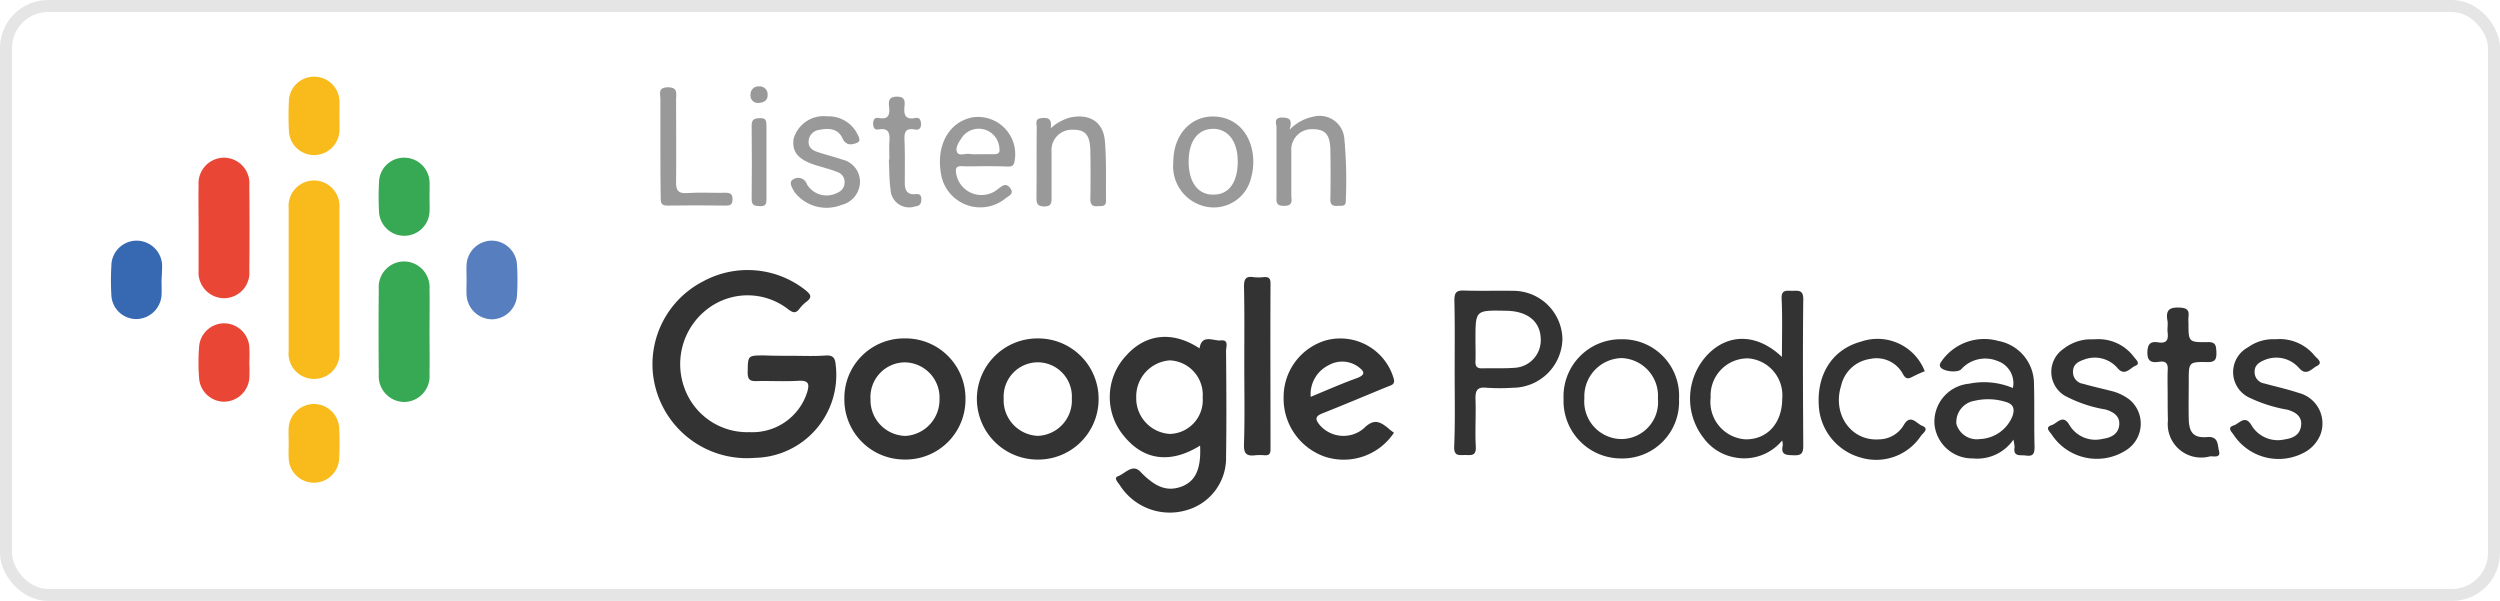 <svg xmlns="http://www.w3.org/2000/svg" width="208" height="50" viewBox="0 0 208 50">
  <g id="Group_135" data-name="Group 135" transform="translate(-2156 1664)">
    <g id="Rectangle_414" data-name="Rectangle 414" transform="translate(2156 -1664)" fill="none" stroke="#e5e5e5" stroke-width="1">
      <rect width="208" height="50" rx="4" stroke="none"/>
      <rect x="0.5" y="0.5" width="207" height="49" rx="3.5" fill="none"/>
    </g>
    <path id="Path_13222" data-name="Path 13222" d="M-1834.213,835.387c.949,0,1.921.047,2.87-.024.688-.047.806.261.854.83a6.9,6.9,0,0,1-6.736,7.685,7.859,7.859,0,0,1-8.491-7.187,7.753,7.753,0,0,1,4.2-7.5,7.752,7.752,0,0,1,8.539.759c.427.356.522.569.071.925a3.036,3.036,0,0,0-.617.617c-.308.4-.545.308-.925.024a5.487,5.487,0,0,0-6.523-.166,5.772,5.772,0,0,0-2.135,6.641,5.554,5.554,0,0,0,5.456,3.748,4.773,4.773,0,0,0,4.767-3.273c.213-.688.19-1.044-.688-1-1.139.071-2.3,0-3.463.024-.545.024-.783-.071-.783-.711.024-1.423-.024-1.423,1.4-1.423C-1835.683,835.387-1834.948,835.387-1834.213,835.387Z" transform="translate(4056.024 -2469.785)" fill="#333"/>
    <path id="Path_13223" data-name="Path 13223" d="M-1677.774,860.709c-2.443,1.518-4.649,1.233-6.285-.735a5.044,5.044,0,0,1,.119-6.736c1.637-1.85,3.89-2.087,6.12-.617.19-1.233,1.162-.593,1.779-.664.712-.071.4.593.427.925.024,2.917.047,5.811,0,8.729a4.5,4.5,0,0,1-3.25,4.459,4.922,4.922,0,0,1-5.6-2.087c-.142-.214-.546-.593-.119-.735.569-.213,1.186-1.044,1.826-.379,1.257,1.3,2.229,1.708,3.487,1.233C-1678.153,863.65-1677.679,862.654-1677.774,860.709Zm.214-4.008a2.867,2.867,0,0,0-2.728-3.083,3.008,3.008,0,0,0-2.8,3.06,2.975,2.975,0,0,0,2.8,3.06A2.811,2.811,0,0,0-1677.56,856.7Z" transform="translate(3933.622 -2487.635)" fill="#333"/>
    <path id="Path_13224" data-name="Path 13224" d="M-1973.3,804.958V799.1a2.115,2.115,0,0,1,2.135-2.3,2.125,2.125,0,0,1,2.087,2.277v11.978a2.091,2.091,0,0,1-2.087,2.253,2.11,2.11,0,0,1-2.135-2.324Z" transform="translate(4153.318 -2445.783)" fill="#f9ba1b"/>
    <path id="Path_13225" data-name="Path 13225" d="M-1474.078,840.983c0-1.684.047-3.25-.024-4.815-.047-.807.4-.688.9-.688.474,0,.9-.095.9.688-.047,4.056-.024,8.135,0,12.191,0,.617-.142.83-.783.807-.569-.024-1.115.024-.925-.83a1.575,1.575,0,0,0-.047-.4,4.106,4.106,0,0,1-3.985,1.4,4.091,4.091,0,0,1-2.538-1.589,5.318,5.318,0,0,1,.5-7.139C-1478.347,838.991-1476.047,839.109-1474.078,840.983Zm.024,3.463a3.078,3.078,0,0,0-2.823-3.344,3.085,3.085,0,0,0-3.131,3.25,3.117,3.117,0,0,0,2.894,3.487C-1475.288,847.862-1474.054,846.486-1474.054,844.446Z" transform="translate(3778.335 -2475.286)" fill="#333"/>
    <path id="Path_13226" data-name="Path 13226" d="M-1726.824,862.281a5.056,5.056,0,0,1-5.076-5.028,5.041,5.041,0,0,1,5.052-5.052,5.026,5.026,0,0,1,5.076,5.028A5.026,5.026,0,0,1-1726.824,862.281ZM-1724,857.2a2.848,2.848,0,0,0-2.894-3.012,2.852,2.852,0,0,0-2.775,3.012,2.965,2.965,0,0,0,2.846,3.107A2.946,2.946,0,0,0-1724,857.2Z" transform="translate(3969.176 -2488.044)" fill="#333"/>
    <path id="Path_13227" data-name="Path 13227" d="M-1615.125,860.015a5.02,5.02,0,0,1-5.74,1.992,5.112,5.112,0,0,1-3.439-4.934,4.91,4.91,0,0,1,3.51-4.744,4.623,4.623,0,0,1,5.621,3.083c.214.617-.19.64-.522.783-1.8.735-3.582,1.494-5.384,2.206-.593.237-.617.474-.237.949a2.606,2.606,0,0,0,3.7.285c.83-.83,1.352-.546,2.04.024C-1615.433,859.8-1615.267,859.9-1615.125,860.015Zm-6.926-2.989c1.376-.569,2.609-1.115,3.866-1.565.806-.308.522-.617.071-.949a2.279,2.279,0,0,0-2.443-.119A2.691,2.691,0,0,0-1622.05,857.027Z" transform="translate(3887.101 -2488.009)" fill="#333"/>
    <path id="Path_13228" data-name="Path 13228" d="M-1768.319,857.275a4.977,4.977,0,0,1-5.076,5,4.992,4.992,0,0,1-5-5.076,4.962,4.962,0,0,1,5.076-5A4.977,4.977,0,0,1-1768.319,857.275Zm-7.9,0a2.973,2.973,0,0,0,2.917,3.036,3.01,3.01,0,0,0,2.823-3.06,2.93,2.93,0,0,0-2.894-3.06A2.886,2.886,0,0,0-1776.218,857.275Z" transform="translate(4004.646 -2488.043)" fill="#333"/>
    <path id="Path_13229" data-name="Path 13229" d="M-1564.456,842.179c0-1.992.024-3.961-.024-5.953,0-.593.118-.854.783-.83,1.375.047,2.751,0,4.127.024a4.092,4.092,0,0,1,4.08,3.985,4.146,4.146,0,0,1-4.1,4.08,17.1,17.1,0,0,1-2.206,0c-.807-.095-.949.261-.925.972.047,1.3-.048,2.633.024,3.937.047.807-.427.688-.9.688s-.925.119-.9-.688C-1564.408,846.33-1564.456,844.242-1564.456,842.179Zm1.731-2.728c0,.617.024,1.21,0,1.826-.024.474.166.617.617.593.9-.024,1.779.024,2.68-.047a2.3,2.3,0,0,0,2.135-2.372c-.024-1.494-1.115-2.372-2.965-2.372C-1562.724,837.032-1562.724,837.032-1562.724,839.451Z" transform="translate(3841.484 -2475.224)" fill="#333"/>
    <path id="Path_13230" data-name="Path 13230" d="M-1389.448,860.864a3.658,3.658,0,0,1-3.392,1.565,3.148,3.148,0,0,1-3.178-2.846,3.176,3.176,0,0,1,2.87-3.368,6.215,6.215,0,0,1,3.653.356,1.941,1.941,0,0,0-1.233-2.23,2.689,2.689,0,0,0-3.06.664c-.285.332-1.589.19-1.755-.214-.095-.214.071-.356.166-.522a4.332,4.332,0,0,1,4.673-1.613,3.617,3.617,0,0,1,2.965,3.51c.048,1.755,0,3.51.048,5.266,0,.546-.071.854-.712.759-.474-.071-1.091.142-.949-.712A5.714,5.714,0,0,0-1389.448,860.864Zm-2.775-.047a3.04,3.04,0,0,0,2.7-1.921c.19-.569.095-.972-.545-1.162a4.969,4.969,0,0,0-2.633-.095,1.8,1.8,0,0,0-1.494,1.921A1.767,1.767,0,0,0-1392.224,860.817Z" transform="translate(3712.966 -2488.289)" fill="#333"/>
    <path id="Path_13231" data-name="Path 13231" d="M-1937.535,831.033c0,1.186.024,2.372,0,3.558a2.142,2.142,0,0,1-2.063,2.3,2.146,2.146,0,0,1-2.158-2.3c-.024-2.372-.024-4.744,0-7.092a2.128,2.128,0,0,1,2.064-2.3,2.146,2.146,0,0,1,2.158,2.3C-1937.511,828.685-1937.535,829.847-1937.535,831.033Z" transform="translate(4129.271 -2467.447)" fill="#37a853"/>
    <path id="Path_13232" data-name="Path 13232" d="M-2004.934,794.63c0-1.186-.024-2.372,0-3.534a2.132,2.132,0,0,1,2.158-2.3,2.128,2.128,0,0,1,2.063,2.3c.024,2.372.024,4.72,0,7.092a2.12,2.12,0,0,1-2.158,2.3,2.142,2.142,0,0,1-2.063-2.3Z" transform="translate(4177.457 -2439.676)" fill="#ea4636"/>
    <path id="Path_13233" data-name="Path 13233" d="M-1521.286,852.5a4.7,4.7,0,0,1,4.791,4.981,4.709,4.709,0,0,1-4.839,4.934,4.783,4.783,0,0,1-4.767-4.957A4.751,4.751,0,0,1-1521.286,852.5Zm3.036,4.934a3.143,3.143,0,0,0-3.036-3.368,3.187,3.187,0,0,0-3.083,3.344,3.122,3.122,0,0,0,3.107,3.392A3.07,3.07,0,0,0-1518.25,857.434Z" transform="translate(3812.189 -2488.273)" fill="#333"/>
    <path id="Path_13234" data-name="Path 13234" d="M-1288.529,852.479a3.747,3.747,0,0,1,3.25,1.352c.166.214.783.593.19.878-.4.19-.854.878-1.47.166a2.512,2.512,0,0,0-2.941-.641c-.451.19-.783.474-.759.973a.947.947,0,0,0,.806.949c.949.261,1.921.474,2.846.783a2.62,2.62,0,0,1,1.826,3.463,2.938,2.938,0,0,1-1.138,1.376,4.49,4.49,0,0,1-6.072-1.328c-.142-.237-.617-.617,0-.806.451-.142.925-.9,1.447-.047a2.551,2.551,0,0,0,2.8,1.21c.688-.095,1.257-.38,1.352-1.139.095-.783-.474-1.138-1.139-1.328a12.1,12.1,0,0,1-3.25-1.044,2.344,2.344,0,0,1-.024-4.151A3.549,3.549,0,0,1-1288.529,852.479Z" transform="translate(3633.844 -2488.252)" fill="#333"/>
    <path id="Path_13235" data-name="Path 13235" d="M-1352.216,852.5a3.673,3.673,0,0,1,3.178,1.447c.142.214.617.569.142.759-.427.166-.878.9-1.471.213a2.5,2.5,0,0,0-2.846-.712c-.474.166-.878.4-.878,1a.98.98,0,0,0,.854,1c.735.214,1.494.38,2.229.569a4.141,4.141,0,0,1,1.637.759,2.609,2.609,0,0,1-.308,4.2,4.5,4.5,0,0,1-6.167-1.281c-.142-.237-.64-.617-.024-.807.451-.142.925-.925,1.447-.071a2.518,2.518,0,0,0,2.8,1.21c.688-.095,1.281-.38,1.376-1.115.095-.783-.5-1.138-1.138-1.328a10.987,10.987,0,0,1-3.416-1.162,2.317,2.317,0,0,1-.071-3.89,3.731,3.731,0,0,1,2.04-.783Z" transform="translate(3682.564 -2488.273)" fill="#333"/>
    <path id="Path_13236" data-name="Path 13236" d="M-1427.784,855.1a10.165,10.165,0,0,0-1.044.474c-.332.166-.522.19-.759-.214a2.484,2.484,0,0,0-2.751-1.281,2.883,2.883,0,0,0-2.4,2.206c-.759,2.4.83,4.649,3.155,4.483a2.423,2.423,0,0,0,2.063-1.21c.546-.925,1.044-.119,1.494.071.688.261.047.64-.095.878a4.472,4.472,0,0,1-4.981,1.779,4.759,4.759,0,0,1-3.463-3.937c-.332-2.846,1.02-5.052,3.487-5.716A4.213,4.213,0,0,1-1427.784,855.1Z" transform="translate(3743.924 -2488.213)" fill="#333"/>
    <path id="Path_13237" data-name="Path 13237" d="M-1319.619,848.758c0-.711-.024-1.4,0-2.111.047-.569-.095-.854-.712-.759-.64.095-1-.024-.973-.83.024-.735.332-.878.925-.783.664.095.83-.19.759-.807-.047-.356.047-.711-.024-1.044-.142-.854.19-1.091,1.044-1.044.617.024.783.237.712.783a3.172,3.172,0,0,0,0,.474c0,1.589,0,1.637,1.565,1.613.712-.024.735.285.759.854.024.617-.142.83-.783.807-1.518-.024-1.518.024-1.518,1.565,0,1.044-.024,2.111,0,3.155.024,1.186.427,1.613,1.565,1.518.925-.071.83.688.949,1.138.19.664-.5.427-.759.474a2.78,2.78,0,0,1-3.487-2.989C-1319.619,850.086-1319.619,849.422-1319.619,848.758Z" transform="translate(3655.969 -2479.787)" fill="#333"/>
    <path id="Path_13238" data-name="Path 13238" d="M-1638.181,838.039c0-2.206.024-4.412-.024-6.617,0-.617.142-.878.783-.783a3.424,3.424,0,0,0,.854,0c.4-.024.569.071.569.522-.024,4.6,0,9.2,0,13.8,0,.379-.119.522-.5.5a4.061,4.061,0,0,0-.759,0c-.735.095-.972-.142-.949-.9C-1638.134,842.38-1638.181,840.221-1638.181,838.039Z" transform="translate(3897.706 -2471.583)" fill="#333"/>
    <path id="Path_13239" data-name="Path 13239" d="M-1969.116,763.6c0,.451.024.9,0,1.352a2.117,2.117,0,0,1-2.087,1.969,2.1,2.1,0,0,1-2.111-1.921,25.233,25.233,0,0,1,0-2.68,2.087,2.087,0,0,1,2.135-1.921,2.1,2.1,0,0,1,2.064,1.969C-1969.092,762.772-1969.116,763.2-1969.116,763.6Z" transform="translate(4153.356 -2418.018)" fill="#f9ba1b"/>
    <path id="Path_13240" data-name="Path 13240" d="M-1973.334,878.5c0-.451-.024-.9,0-1.352a2.118,2.118,0,0,1,2.111-1.945,2.1,2.1,0,0,1,2.087,1.969,23.538,23.538,0,0,1,0,2.585,2.1,2.1,0,0,1-2.063,1.992,2.1,2.1,0,0,1-2.135-2.016C-1973.358,879.327-1973.334,878.924-1973.334,878.5Z" transform="translate(4153.353 -2505.589)" fill="#f9ba1b"/>
    <path id="Path_13241" data-name="Path 13241" d="M-2000.7,850.172a12.359,12.359,0,0,1,0,1.328,2.134,2.134,0,0,1-2.135,1.921,2.1,2.1,0,0,1-2.04-1.921,16.82,16.82,0,0,1,0-2.68,2.1,2.1,0,0,1,2.135-1.921,2.119,2.119,0,0,1,2.04,1.921A12.806,12.806,0,0,1-2000.7,850.172Z" transform="translate(4177.442 -2484)" fill="#ea4636"/>
    <path id="Path_13242" data-name="Path 13242" d="M-1937.516,792.073c0,.427.024.83,0,1.257a2.1,2.1,0,0,1-2.087,1.969,2.1,2.1,0,0,1-2.111-1.945,23.418,23.418,0,0,1,0-2.585,2.082,2.082,0,0,1,2.087-1.969,2.118,2.118,0,0,1,2.111,1.945C-1937.492,791.172-1937.516,791.622-1937.516,792.073Z" transform="translate(4129.252 -2439.682)" fill="#37a853"/>
    <path id="Path_13243" data-name="Path 13243" d="M-1741.161,778.551c-.617,0-1.209.024-1.826,0-.593-.047-.616.237-.522.688a2.133,2.133,0,0,0,3.463,1.21c.38-.285.664-.546,1.02-.071.379.5-.19.664-.4.854a3.314,3.314,0,0,1-5.313-1.8c-.545-2.514.569-4.6,2.633-4.957a3.1,3.1,0,0,1,3.416,3.771c-.095.356-.332.332-.593.332C-1739.881,778.551-1740.521,778.551-1741.161,778.551Zm-.593-1h1.352c.356,0,.546-.095.474-.5a1.732,1.732,0,0,0-1.138-1.518,1.7,1.7,0,0,0-1.969.617c-.261.379-.569.83-.427,1.21s.688.119,1.044.166A3.114,3.114,0,0,0-1741.754,777.555Z" transform="translate(3979.078 -2428.722)" fill="#999"/>
    <path id="Path_13244" data-name="Path 13244" d="M-2031.44,821.2c0,.427.024.83,0,1.257a2.133,2.133,0,0,1-2.087,1.969,2.082,2.082,0,0,1-2.087-1.969,21.844,21.844,0,0,1,0-2.49,2.105,2.105,0,0,1,2.111-2.064,2.121,2.121,0,0,1,2.111,2.064c0,.4-.024.806-.047,1.233Z" transform="translate(4200.88 -2461.88)" fill="#3769b3"/>
    <path id="Path_13245" data-name="Path 13245" d="M-1910.934,821.124c0-.4-.024-.83,0-1.233a2.115,2.115,0,0,1,2.063-1.992,2.12,2.12,0,0,1,2.135,2.04,21.844,21.844,0,0,1,0,2.49,2.12,2.12,0,0,1-2.063,2.016,2.136,2.136,0,0,1-2.135-2.04C-1910.958,821.954-1910.934,821.551-1910.934,821.124Z" transform="translate(4105.753 -2461.878)" fill="#577fc0"/>
    <path id="Path_13246" data-name="Path 13246" d="M-1663,778.162c0-2.633,1.921-4.293,4.246-3.676a3.461,3.461,0,0,1,.451.166c1.613.735,2.348,2.823,1.755,4.886a3.187,3.187,0,0,1-3.582,2.348A3.43,3.43,0,0,1-1663,778.162Zm5.36.024c.024-1.66-.712-2.728-1.945-2.8-1.376-.047-2.182,1.044-2.135,2.87.047,1.779.949,2.751,2.324,2.585C-1658.3,780.724-1657.664,779.752-1657.641,778.186Z" transform="translate(3916.619 -2428.665)" fill="#999"/>
    <path id="Path_13247" data-name="Path 13247" d="M-1625.865,775.386a3.743,3.743,0,0,1,1.992-1.091,2.058,2.058,0,0,1,2.562,1.826,37.582,37.582,0,0,1,.119,5.171c.024.522-.356.4-.664.427-.451.047-.64-.119-.617-.593.024-1.352.024-2.68,0-4.032-.024-1.328-.427-1.755-1.494-1.755a1.7,1.7,0,0,0-1.755,1.826v3.653c0,.4.19.9-.593.9-.735.024-.641-.4-.641-.854V775.2c0-.308-.261-.806.427-.83C-1625.984,774.39-1625.58,774.414-1625.865,775.386Z" transform="translate(3889.16 -2428.592)" fill="#999"/>
    <path id="Path_13248" data-name="Path 13248" d="M-1709.826,775.334a3.984,3.984,0,0,1,1.613-.9c1.589-.332,2.751.332,2.894,1.945.142,1.66.071,3.321.095,4.981,0,.522-.356.427-.664.451-.427.047-.641-.095-.641-.569.024-1.352.024-2.68,0-4.032-.024-1.328-.427-1.779-1.471-1.755a1.688,1.688,0,0,0-1.755,1.826v3.842c0,.427-.024.712-.593.712-.593,0-.664-.261-.664-.735.024-1.945,0-3.89.024-5.859,0-.308-.19-.712.427-.759C-1710.016,774.432-1709.708,774.551-1709.826,775.334Z" transform="translate(3953.245 -2428.659)" fill="#999"/>
    <path id="Path_13249" data-name="Path 13249" d="M-1794.137,774.3a2.692,2.692,0,0,1,2.419,1.3c.142.285.474.735.071.9-.356.142-.9.308-1.21-.356-.379-.854-1.186-.878-1.969-.712a.989.989,0,0,0-.854.925c-.047.5.285.759.712.9.688.237,1.4.4,2.087.64a1.888,1.888,0,0,1,1.471,1.9,2,2,0,0,1-1.542,1.874,3.36,3.36,0,0,1-3.937-1.115c-.166-.308-.475-.783-.095-1a.76.76,0,0,1,1.162.4,1.908,1.908,0,0,0,2.562.688.9.9,0,0,0,.569-.806.861.861,0,0,0-.593-.9c-.522-.213-1.091-.356-1.637-.522-1.589-.474-2.158-1.091-2.016-2.23A2.6,2.6,0,0,1-1794.137,774.3Z" transform="translate(4018.96 -2428.621)" fill="#999"/>
    <path id="Path_13250" data-name="Path 13250" d="M-1843,769.01v-3.937c0-.427-.237-.949.617-.972.878,0,.688.546.688,1.02,0,2.277.024,4.53,0,6.807-.024.712.142,1.044.949.973,1.044-.071,2.111,0,3.155-.024.38,0,.593.095.593.522s-.142.546-.546.546c-1.637-.024-3.249-.024-4.886,0-.522,0-.545-.261-.545-.64C-1843,771.88-1843,770.457-1843,769.01Z" transform="translate(4053.945 -2420.84)" fill="#999"/>
    <path id="Path_13251" data-name="Path 13251" d="M-1766.948,772.642c0-.474-.024-.972,0-1.447.048-.664.024-1.233-.9-1.067-.332.047-.427-.142-.451-.451,0-.379.142-.569.5-.5.807.142.9-.308.83-.925-.048-.474-.048-.854.664-.854.64,0,.664.356.617.806-.071.664.048,1.139.878.973.379-.071.474.142.5.5,0,.4-.213.522-.546.451-.806-.142-.854.308-.83.925.047,1.186.024,2.372.024,3.558,0,.569.213.949.83.9.308-.024.545-.024.545.427,0,.4-.142.546-.522.593a1.543,1.543,0,0,1-2.04-1.423c-.119-.806-.095-1.66-.142-2.49C-1766.972,772.642-1766.972,772.642-1766.948,772.642Z" transform="translate(3996.942 -2423.357)" fill="#999"/>
    <path id="Path_13252" data-name="Path 13252" d="M-1809.667,778.6v2.965c0,.38,0,.688-.522.664-.427-.024-.712-.024-.712-.593q.036-3.06,0-6.119c0-.546.261-.593.688-.617.522-.024.545.261.545.64Z" transform="translate(4029.438 -2429.074)" fill="#999"/>
    <path id="Path_13253" data-name="Path 13253" d="M-1810.664,765.176a.612.612,0,0,1-.64-.688.661.661,0,0,1,.735-.688.654.654,0,0,1,.688.664C-1809.857,764.891-1810.094,765.152-1810.664,765.176Z" transform="translate(4029.747 -2420.611)" fill="#999"/>
  </g>
</svg>
